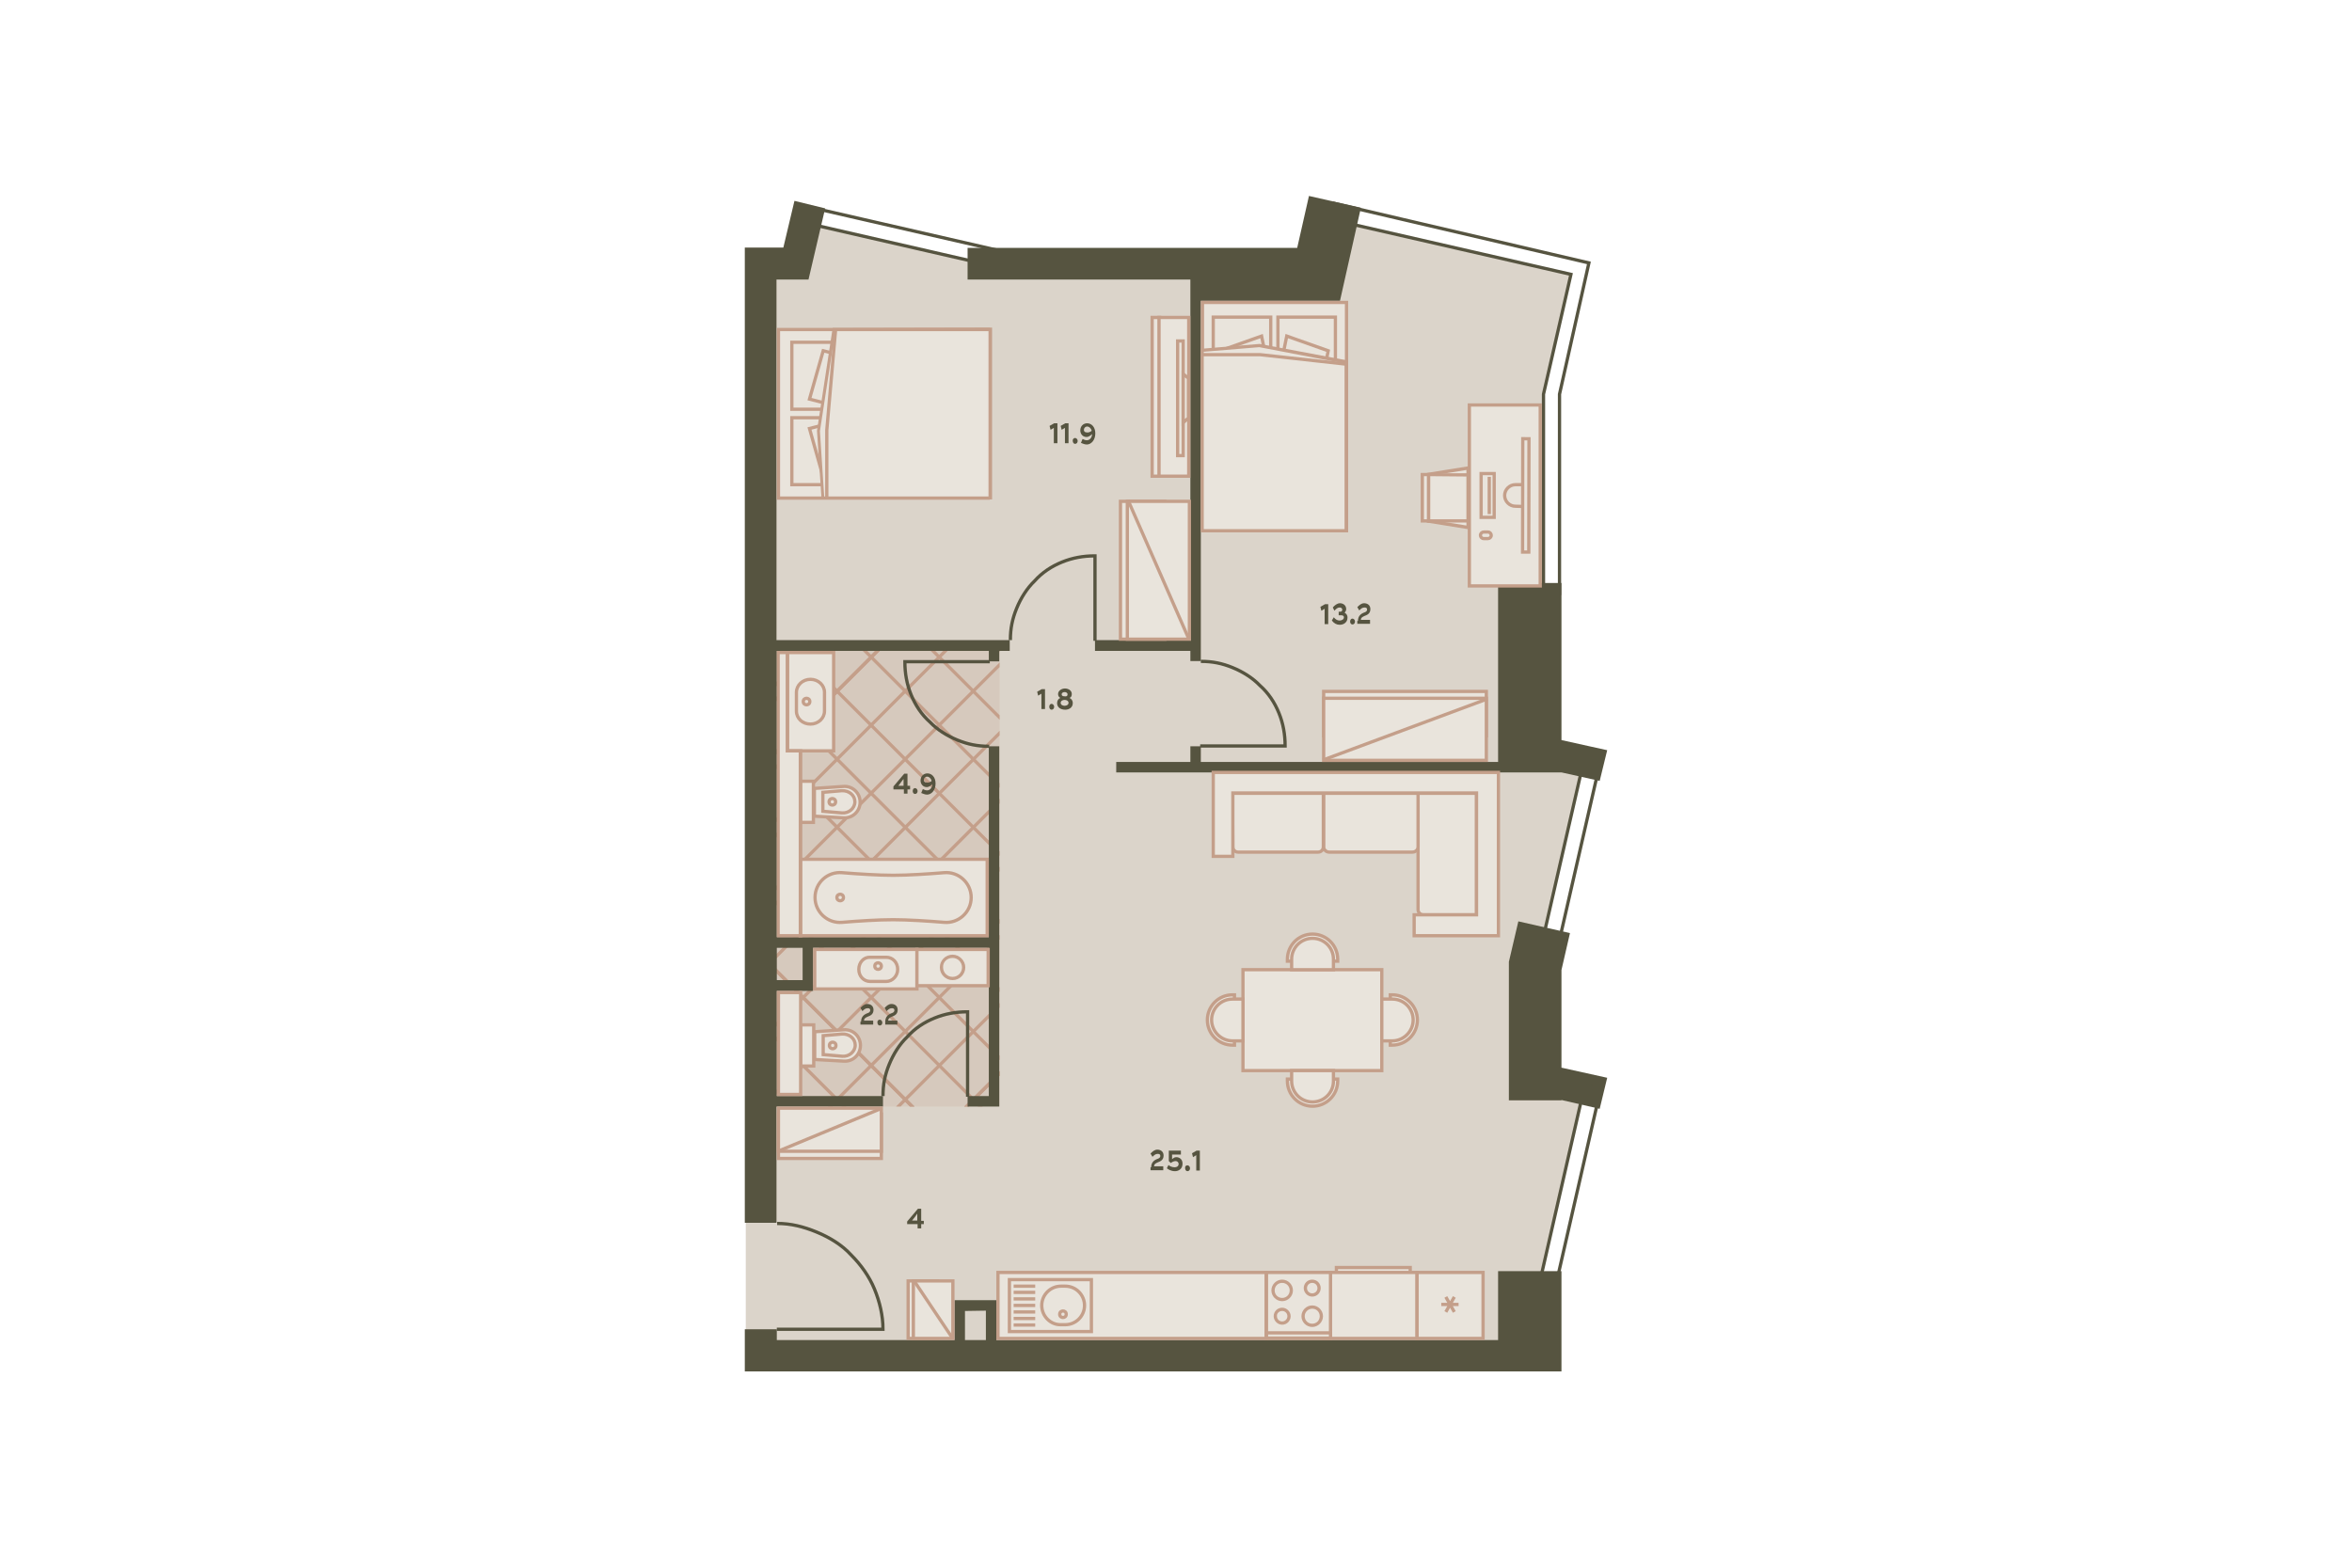 <?xml version="1.0" encoding="utf-8"?>
<!-- Generator: Adobe Illustrator 26.0.3, SVG Export Plug-In . SVG Version: 6.00 Build 0)  -->
<svg version="1.1" xmlns="http://www.w3.org/2000/svg" xmlns:xlink="http://www.w3.org/1999/xlink" x="0px" y="0px"
	 viewBox="0 0 720 480" style="enable-background:new 0 0 720 480;" xml:space="preserve">
<style type="text/css">
	.st0{fill:#DBD4CA;}
	.st1{clip-path:url(#SVGID_00000103950491300255891030000018320218912477300096_);}
	.st2{fill:none;stroke:#C49F8A;stroke-miterlimit:10;}
	.st3{opacity:0.3;clip-path:url(#SVGID_00000000903967176230089600000008773425694729096587_);}
	.st4{opacity:0.7;fill:#C49F8A;enable-background:new    ;}
	.st5{fill:none;stroke:#565440;}
	.st6{fill:#565440;}
	.st7{fill:#E9E4DC;}
	.st8{fill:#C49F8A;}
	.st9{fill:#E9E4DC;stroke:#C49F8A;stroke-linejoin:round;}
	.st10{fill:#E9E4DC;stroke:#C49F8A;}
	.st11{fill:#E9E4DC;stroke:#C49F8A;stroke-miterlimit:4;}
	.st12{fill:none;stroke:#C49F8A;}
	.st13{fill:#E9E4DC;stroke:#C49F8A;stroke-width:1;stroke-miterlimit:4;}
	.st14{fill:none;}
</style>
<g id="_x31__x5F_2">
	<polygon id="Floor_1_" class="st0" points="244.1,80 247.8,68.3 302,80.8 403.2,80.8 407.5,67.3 480.8,84.2 472.5,120.8 
		472.5,230.2 485.1,233.4 470.5,294.6 470.5,331.8 484.5,335.7 471.1,392.7 471.1,415.2 228.3,415.2 228.3,80 	"/>
	<g id="Wet_Floor_1_">
		<g>
			<defs>
				<rect id="SVGID_1_" x="229.1" y="198.5" width="76.9" height="140.3"/>
			</defs>
			<clipPath id="SVGID_00000116939075641145672970000009873204035570491788_">
				<use xlink:href="#SVGID_1_"  style="overflow:visible;"/>
			</clipPath>
			<g style="clip-path:url(#SVGID_00000116939075641145672970000009873204035570491788_);">
				<g>
					<line class="st2" x1="47.8" y1="274.2" x2="381.3" y2="-59.3"/>
					<line class="st2" x1="37.4" y1="263.7" x2="370.9" y2="-69.7"/>
					<line class="st2" x1="58.3" y1="284.6" x2="391.8" y2="-48.9"/>
					<line class="st2" x1="68.7" y1="295" x2="402.2" y2="-38.5"/>
					<line class="st2" x1="79.1" y1="305.4" x2="412.6" y2="-28.1"/>
					<line class="st2" x1="89.5" y1="315.8" x2="423" y2="-17.6"/>
					<line class="st2" x1="100" y1="326.3" x2="433.4" y2="-7.2"/>
					<line class="st2" x1="110.4" y1="336.7" x2="443.9" y2="3.2"/>
					<line class="st2" x1="120.8" y1="347.1" x2="454.3" y2="13.6"/>
					<line class="st2" x1="131.2" y1="357.5" x2="464.7" y2="24"/>
					<line class="st2" x1="120.8" y1="347.1" x2="454.3" y2="13.6"/>
					<line class="st2" x1="141.6" y1="367.9" x2="475.1" y2="34.5"/>
					<line class="st2" x1="152.1" y1="378.4" x2="485.5" y2="44.9"/>
					<line class="st2" x1="162.5" y1="388.8" x2="496" y2="55.3"/>
					<line class="st2" x1="172.9" y1="399.2" x2="506.4" y2="65.7"/>
					<line class="st2" x1="183.3" y1="409.6" x2="516.8" y2="76.2"/>
					<line class="st2" x1="193.7" y1="420.1" x2="527.2" y2="86.6"/>
					<line class="st2" x1="204.2" y1="430.5" x2="537.6" y2="97"/>
					<line class="st2" x1="214.6" y1="440.9" x2="548.1" y2="107.4"/>
					<line class="st2" x1="204.2" y1="430.5" x2="537.6" y2="97"/>
					<line class="st2" x1="225" y1="451.3" x2="558.5" y2="117.8"/>
					<line class="st2" x1="235.4" y1="461.7" x2="568.9" y2="128.3"/>
					<line class="st2" x1="245.9" y1="472.2" x2="579.3" y2="138.7"/>
					<line class="st2" x1="256.3" y1="482.6" x2="589.8" y2="149.1"/>
					<line class="st2" x1="266.7" y1="493" x2="600.2" y2="159.5"/>
					<line class="st2" x1="277.1" y1="503.4" x2="610.6" y2="169.9"/>
					<line class="st2" x1="287.5" y1="513.8" x2="621" y2="180.4"/>
					<line class="st2" x1="298" y1="524.3" x2="631.4" y2="190.8"/>
					<line class="st2" x1="287.5" y1="513.8" x2="621" y2="180.4"/>
					<line class="st2" x1="308.4" y1="534.7" x2="641.9" y2="201.2"/>
					<line class="st2" x1="318.8" y1="545.1" x2="652.3" y2="211.6"/>
					<line class="st2" x1="329.2" y1="555.5" x2="662.7" y2="222.1"/>
					<line class="st2" x1="339.6" y1="566" x2="673.1" y2="232.5"/>
					<line class="st2" x1="350.1" y1="576.4" x2="683.5" y2="242.9"/>
					<line class="st2" x1="360.5" y1="586.8" x2="694" y2="253.3"/>
					<line class="st2" x1="370.9" y1="597.2" x2="704.4" y2="263.7"/>
				</g>
				<g>
					<line class="st2" x1="381.3" y1="586.8" x2="47.8" y2="253.3"/>
					<line class="st2" x1="370.9" y1="597.2" x2="37.4" y2="263.7"/>
					<line class="st2" x1="391.8" y1="576.4" x2="58.3" y2="242.9"/>
					<line class="st2" x1="402.2" y1="566" x2="68.7" y2="232.5"/>
					<line class="st2" x1="412.6" y1="555.5" x2="79.1" y2="222.1"/>
					<line class="st2" x1="423" y1="545.1" x2="89.5" y2="211.6"/>
					<line class="st2" x1="433.4" y1="534.7" x2="100" y2="201.2"/>
					<line class="st2" x1="443.9" y1="524.3" x2="110.4" y2="190.8"/>
					<line class="st2" x1="454.3" y1="513.8" x2="120.8" y2="180.4"/>
					<line class="st2" x1="464.7" y1="503.4" x2="131.2" y2="169.9"/>
					<line class="st2" x1="454.3" y1="513.8" x2="120.8" y2="180.4"/>
					<line class="st2" x1="475.1" y1="493" x2="141.6" y2="159.5"/>
					<line class="st2" x1="485.5" y1="482.6" x2="152.1" y2="149.1"/>
					<line class="st2" x1="496" y1="472.2" x2="162.5" y2="138.7"/>
					<line class="st2" x1="506.4" y1="461.7" x2="172.9" y2="128.3"/>
					<line class="st2" x1="516.8" y1="451.3" x2="183.3" y2="117.8"/>
					<line class="st2" x1="527.2" y1="440.9" x2="193.7" y2="107.4"/>
					<line class="st2" x1="537.6" y1="430.5" x2="204.2" y2="97"/>
					<line class="st2" x1="548.1" y1="420.1" x2="214.6" y2="86.6"/>
					<line class="st2" x1="537.6" y1="430.5" x2="204.2" y2="97"/>
					<line class="st2" x1="558.5" y1="409.6" x2="225" y2="76.2"/>
					<line class="st2" x1="568.9" y1="399.2" x2="235.4" y2="65.7"/>
					<line class="st2" x1="579.3" y1="388.8" x2="245.9" y2="55.3"/>
					<line class="st2" x1="589.8" y1="378.4" x2="256.3" y2="44.9"/>
					<line class="st2" x1="600.2" y1="367.9" x2="266.7" y2="34.5"/>
					<line class="st2" x1="610.6" y1="357.5" x2="277.1" y2="24"/>
					<line class="st2" x1="621" y1="347.1" x2="287.5" y2="13.6"/>
					<line class="st2" x1="631.4" y1="336.7" x2="298" y2="3.2"/>
					<line class="st2" x1="621" y1="347.1" x2="287.5" y2="13.6"/>
					<line class="st2" x1="641.9" y1="326.3" x2="308.4" y2="-7.2"/>
					<line class="st2" x1="652.3" y1="315.8" x2="318.8" y2="-17.6"/>
					<line class="st2" x1="662.7" y1="305.4" x2="329.2" y2="-28.1"/>
					<line class="st2" x1="673.1" y1="295" x2="339.6" y2="-38.5"/>
					<line class="st2" x1="683.5" y1="284.6" x2="350.1" y2="-48.9"/>
					<line class="st2" x1="694" y1="274.2" x2="360.5" y2="-59.3"/>
					<line class="st2" x1="704.4" y1="263.7" x2="370.9" y2="-69.7"/>
				</g>
			</g>
		</g>
		<g>
			<defs>
				<rect id="SVGID_00000043415380949017336640000010112253788273758130_" x="229.1" y="198.5" width="76.9" height="140.3"/>
			</defs>
			<clipPath id="SVGID_00000008870557806518746480000014219673732586341289_">
				<use xlink:href="#SVGID_00000043415380949017336640000010112253788273758130_"  style="overflow:visible;"/>
			</clipPath>
			<g style="opacity:0.3;clip-path:url(#SVGID_00000008870557806518746480000014219673732586341289_);">
				<rect x="209.8" y="92.2" class="st4" width="322.2" height="322.2"/>
			</g>
		</g>
	</g>
	<path id="Doors_1_" class="st5" d="M270.3,335.6c0-3.6,0.6-6.5,1.9-9.7c1.3-3.2,3.2-6.2,5.5-8.4c2.3-2.6,5.2-4.5,8.4-5.8
		c3.2-1.3,6.5-1.9,10.1-1.9v26 M302.8,228.5c-3.6,0-6.5-0.6-9.7-1.9c-3.2-1.3-6.2-3.2-8.4-5.5c-2.6-2.3-4.5-5.2-5.8-8.4
		s-1.9-6.5-1.9-10.1h26 M309.3,196c0-3.6,0.6-6.5,1.9-9.7c1.3-3.2,3.2-6.2,5.5-8.4c2.3-2.6,5.2-4.5,8.4-5.8
		c3.2-1.3,6.5-1.9,10.1-1.9v26 M367.6,202.5c3.6,0,6.5,0.6,9.7,1.9c3.2,1.3,6.2,3.2,8.4,5.5c2.6,2.3,4.5,5.2,5.8,8.4
		c1.3,3.2,1.9,6.5,1.9,10.1h-26 M237.9,374.6c4.2,0,8.1,1,12,2.6c3.9,1.6,7.8,3.9,10.7,7.1c2.9,2.9,5.5,6.5,7.1,10.4
		c1.6,3.9,2.6,8.1,2.6,12.3h-32.5"/>
	<g id="Walls">
		<path class="st6" d="M237.8,338.8h32.5v-3.2h-32.5v-32.2h11.1v-13.2H281v0h21.7v45.4h-6.5v3.2h9.7v-3.2V228.5h-3.2v58.4h-64.9
			v-87.6h64.9v3.2h3.2v-3.2h3.2V196h-71.4V85.6l9.8,0l5.1-21.8l-9.4-2.3l-3.4,14.3h-2.2H228v298.6h9.7V338.8z M245.7,300.1h-7.9
			v-9.9h7.9V300.1z"/>
		<polygon class="st6" points="478,297 480.6,285.7 464.8,282.1 461.9,294.5 461.9,336.9 478,336.9 478,336.8 489.7,339.5 492,330 
			478,326.9 		"/>
		<path class="st6" d="M458.6,410.3H305v-12.2h-12.8v12.2h-54.4V407H228v3.2v9.7h250v-9.7v-21h-19.4V410.3z M295.4,401.4l6.4-0.1v9
			h-6.4V401.4z"/>
		<polygon class="st6" points="367.6,228.5 364.4,228.5 364.4,233.3 341.7,233.3 341.7,236.5 478,236.5 489.7,239.1 492,229.7 
			478,226.6 478,178.5 458.6,178.5 458.6,233.3 367.6,233.3 		"/>
		<polygon class="st6" points="364.4,196 335.2,196 335.2,199.3 364.4,199.3 364.4,202.4 367.6,202.4 367.6,92.1 409.8,92.1 
			409.8,92.1 410.2,92.1 416.6,63.6 400.7,60 397.1,75.9 367.6,75.9 296.2,75.9 296.2,85.6 364.4,85.6 		"/>
	</g>
	<path id="Windows_1_" class="st5" d="M486.4,80.5l-77.9-18.2l-1,4.9L480.9,84l-8.4,36.7v61h4.9v-61L486.4,80.5z M485.1,332.4l4.9,1
		l-13.8,60.4l-4.9-1L485.1,332.4z M485.1,231.7l4.9,1l-13,56.8l-4.9-1L485.1,231.7z M245.6,62.9l61,14l-1,4.9l-61-14L245.6,62.9z"/>
	<g id="Furniture_2_">
		<g>
			<g>
				<rect x="245" y="263.1" class="st7" width="57.2" height="23.4"/>
				<path class="st8" d="M301.7,263.6V286h-56.2v-22.4H301.7 M302.7,262.6h-58.2V287h58.2V262.6L302.7,262.6z"/>
			</g>
			<g>
				<g>
					<path class="st9" d="M249.5,274.8c0,4.5,3.9,8,8.3,7.6c4.9-0.4,11-0.8,15.6-0.8c4.5,0,10.7,0.4,15.6,0.8
						c4.4,0.4,8.3-3.1,8.3-7.6s-3.9-8-8.3-7.6c-4.9,0.4-11,0.8-15.6,0.8c-4.5,0-10.7-0.4-15.6-0.8
						C253.3,266.8,249.5,270.3,249.5,274.8z"/>
					<ellipse class="st9" cx="257.2" cy="274.8" rx="1" ry="1"/>
				</g>
			</g>
		</g>
		<g id="Sink_2">
			<g>
				<rect x="249.4" y="290.7" class="st7" width="31.3" height="12.1"/>
				<path class="st8" d="M280.2,291.2v11.1h-30.3v-11.1H280.2 M281.2,290.2h-32.3v13.1h32.3V290.2L281.2,290.2z"/>
			</g>
			<path id="Rectangle_19_x5F_5" class="st10" d="M262.9,296.8L262.9,296.8c0,2.1,1.5,3.7,3.5,3.7h4.9c1.9,0,3.5-1.7,3.5-3.7l0,0
				c0-2.1-1.5-3.7-3.5-3.7h-4.9C264.4,293,262.9,294.7,262.9,296.8z"/>
			<ellipse class="st10" cx="268.8" cy="295.8" rx="1" ry="1"/>
		</g>
		<g id="Sink_2_1_">
			<g id="Rectangle_16_x5F_11_1_">
				<rect x="241" y="199.8" class="st7" width="14.2" height="30.1"/>
				<path class="st8" d="M254.7,200.3v29.1h-13.2v-29.1H254.7 M255.7,199.3h-15.2v31.1h15.2V199.3L255.7,199.3z"/>
			</g>
			<path id="Rectangle_19_x5F_5_1_" class="st10" d="M248.1,221.7L248.1,221.7c2.4,0,4.3-1.8,4.3-4V212c0-2.2-1.9-4-4.3-4l0,0
				c-2.4,0-4.3,1.8-4.3,4v5.7C243.8,220,245.7,221.7,248.1,221.7z"/>
			<ellipse class="st10" cx="246.9" cy="214.8" rx="1" ry="1"/>
		</g>
		<g>
			<g>
				<rect x="368.1" y="92.6" class="st7" width="44.1" height="69.3"/>
				<path class="st8" d="M368.6,93.1h43.1v68.3h-43.1V93.1 M367.6,92.1v70.3h45.1V92.1H367.6L367.6,92.1z"/>
			</g>
			<rect x="391.2" y="97.1" class="st10" width="17.6" height="17.4"/>
			<rect x="371.4" y="97.1" class="st10" width="17.6" height="17.4"/>
			<polygon class="st11" points="406.6,107.4 393.9,102.9 390.5,119.7 403.2,124.2 			"/>
			<polygon class="st11" points="389.6,119.7 386.2,102.9 373.5,107.4 376.9,124.2 			"/>
			<g>
				<polygon class="st7" points="368.1,162.5 368.1,107.3 385.6,105.8 412.1,110.9 412.1,162.5 				"/>
				<path class="st8" d="M385.5,106.3l26.1,5V162h-43.1v-54.1v-0.2L385.5,106.3 M385.6,105.3l-18,1.5v1.1V163h45.1v-52.2v-0.4
					L385.6,105.3L385.6,105.3z"/>
			</g>
			<polyline class="st12" points="368.2,108.6 385.8,108.6 412.1,111.5 			"/>
		</g>
		<g>
			<g>
				<rect x="238.3" y="100.9" class="st7" width="64.2" height="51.6"/>
				<path class="st8" d="M238.8,101.4H302V152h-63.2L238.8,101.4 M237.8,100.4V153H303v-52.6H237.8L237.8,100.4z"/>
			</g>
			<rect x="242.4" y="104.8" class="st10" width="16.1" height="20.5"/>
			<rect x="242.4" y="127.9" class="st10" width="16.1" height="20.5"/>
			<polygon class="st11" points="252,107.4 247.8,122.2 263.4,126.2 267.5,111.3 			"/>
			<polygon class="st11" points="263.4,127.2 247.8,131.2 252,146.1 267.6,142.1 			"/>
			<g>
				<polygon class="st7" points="251.9,152.5 250.5,131.9 255.3,100.9 303.1,100.9 303.1,152.5 				"/>
				<path class="st8" d="M255.7,101.4h46.9V152h-50.2h-0.1l-1.3-20L255.7,101.4 M255.2,100.4h-0.3l-4.8,31.5l1.4,21h1h51.2v-52.6
					L255.2,100.4L255.2,100.4z"/>
			</g>
			<polyline class="st12" points="253.1,152.3 253.1,131.7 255.8,100.9 			"/>
		</g>
		<g>
			<g>
				<rect x="278" y="392.2" class="st7" width="9" height="17.6"/>
				<path class="st8" d="M286.5,392.7v16.6h-8v-16.6H286.5 M287.5,391.7h-10v18.6h10V391.7L287.5,391.7z"/>
			</g>
			<g>
				<rect x="279.6" y="392.2" class="st7" width="12.1" height="17.6"/>
				<path class="st8" d="M291.2,392.7v16.6h-11.1v-16.6H291.2 M292.2,391.7h-13.1v18.6h13.1V391.7L292.2,391.7z"/>
			</g>
			<path class="st10" d="M291.7,409.9l-12-17.9"/>
		</g>
		<g id="Toilet_1_">
			<g id="Rectangle_21_1_">
				<rect x="245" y="239.2" class="st7" width="4" height="12.6"/>
				<path class="st8" d="M248.5,239.7v11.6h-3v-11.6H248.5 M249.5,238.7h-5v13.6h5V238.7L249.5,238.7z"/>
			</g>
			<path id="Rectangle_19_x5F_2_1_" class="st10" d="M258.2,250.4c2.8,0.2,5.1-2,5.1-4.8l0,0c0-2.8-2.3-5-5.1-4.8l-8.9,0.6v8.5
				L258.2,250.4z"/>
			<path id="Rectangle_18_x5F_13_1_" class="st10" d="M257.7,248.9c2.1,0.2,4-1.4,4-3.4l0,0c0-2-1.8-3.5-4-3.4l-5.8,0.5v5.8
				L257.7,248.9z"/>
			<ellipse id="Ellipse_6_x5F_2_1_" class="st10" cx="254.8" cy="245.5" rx="1" ry="1"/>
		</g>
		<g id="Toilet_2_">
			<g id="Rectangle_21_2_">
				<rect x="245.1" y="313.8" class="st7" width="4" height="12.6"/>
				<path class="st8" d="M248.6,314.3v11.6h-3v-11.6H248.6 M249.6,313.3h-5v13.6h5V313.3L249.6,313.3z"/>
			</g>
			<path id="Rectangle_19_x5F_2_2_" class="st10" d="M258.3,324.9c2.8,0.2,5.1-2,5.1-4.8l0,0c0-2.8-2.3-5-5.1-4.8l-8.9,0.6v8.5
				L258.3,324.9z"/>
			<path id="Rectangle_18_x5F_13_2_" class="st10" d="M257.8,323.4c2.1,0.2,4-1.4,4-3.4l0,0c0-2-1.8-3.5-4-3.4l-5.8,0.5v5.8
				L257.8,323.4z"/>
			<ellipse id="Ellipse_6_x5F_2_2_" class="st10" cx="254.9" cy="320.1" rx="1" ry="1"/>
		</g>
		<g>
			<g>
				<rect x="280.7" y="290.7" class="st7" width="21.8" height="11.1"/>
				<path class="st8" d="M302,291.2v10.1h-20.8v-10.1H302 M303,290.2h-22.8v12.1H303V290.2L303,290.2z"/>
			</g>
			<g>
				<circle class="st7" cx="291.6" cy="296.3" r="3.4"/>
				<path class="st8" d="M291.6,293.3c1.6,0,2.9,1.3,2.9,2.9s-1.3,2.9-2.9,2.9s-2.9-1.3-2.9-2.9
					C288.6,294.6,289.9,293.3,291.6,293.3 M291.6,292.3c-2.2,0-3.9,1.8-3.9,3.9c0,2.2,1.8,3.9,3.9,3.9c2.2,0,3.9-1.8,3.9-3.9
					C295.5,294.1,293.7,292.3,291.6,292.3L291.6,292.3z"/>
			</g>
		</g>
		<g>
			<path class="st10" d="M380.5,296.9H423v30.9h-42.5V296.9z"/>
			<path class="st10" d="M425.6,304.6h0.6c4.3,0,7.7,3.5,7.7,7.7c0,4.3-3.5,7.7-7.7,7.7h-0.6V304.6z"/>
			<path class="st10" d="M423,305.9h3.2c3.6,0,6.4,2.9,6.4,6.4s-2.9,6.4-6.4,6.4H423V305.9z"/>
			<path class="st10" d="M377.9,304.6h-0.6c-4.3,0-7.7,3.5-7.7,7.7c0,4.3,3.5,7.7,7.7,7.7h0.6V304.6z"/>
			<path class="st10" d="M380.5,305.9h-3.2c-3.6,0-6.4,2.9-6.4,6.4s2.9,6.4,6.4,6.4h3.2V305.9z"/>
			<path class="st10" d="M409.5,294.3v-0.6c0-4.3-3.5-7.7-7.7-7.7c-4.3,0-7.7,3.5-7.7,7.7v0.6H409.5z"/>
			<path class="st10" d="M408.2,296.9v-3.2c0-3.6-2.9-6.4-6.4-6.4c-3.6,0-6.4,2.9-6.4,6.4v3.2H408.2z"/>
			<path class="st10" d="M409.5,330.4v0.6c0,4.3-3.5,7.7-7.7,7.7c-4.3,0-7.7-3.5-7.7-7.7v-0.6H409.5z"/>
			<path class="st10" d="M408.2,327.8v3.2c0,3.6-2.9,6.4-6.4,6.4c-3.6,0-6.4-2.9-6.4-6.4v-3.2H408.2z"/>
		</g>
		<g>
			<path class="st10" d="M434.1,278.5c0,0.9,0.7,1.6,1.6,1.6H452v-37.2h-17.9V278.5z"/>
			<path class="st10" d="M405.2,259.3c0,0.9,0.8,1.6,1.7,1.6h25.5c0.9,0,1.7-0.7,1.7-1.6v-16.4h-28.9L405.2,259.3L405.2,259.3z"/>
			<path class="st10" d="M377.4,259.3c0,0.9,0.7,1.6,1.6,1.6h24.5c0.9,0,1.6-0.7,1.6-1.6v-16.4h-27.8L377.4,259.3z"/>
			<path class="st10" d="M377.4,262.2h-6v-25.7h87.3v50h-25.8v-6.4H452v-37.3h-74.6V262.2z"/>
		</g>
		<g>
			<g>
				<rect x="343" y="153.5" class="st7" width="13.6" height="42.2"/>
				<path class="st8" d="M356.1,154v41.2h-12.6V154H356.1 M357.1,153h-14.6v43.2h14.6V153L357.1,153z"/>
			</g>
			<g>
				<rect x="345.1" y="153.5" class="st7" width="19" height="42.2"/>
				<path class="st8" d="M363.6,154v41.2h-18V154H363.6 M364.6,153h-20v43.2h20V153L364.6,153z"/>
			</g>
			<path class="st10" d="M364,195.8l-18.7-42.7"/>
		</g>
		<g>
			<g>
				<rect x="405.1" y="211.7" class="st7" width="49.8" height="13.6"/>
				<path class="st8" d="M454.5,212.2v12.6h-48.8v-12.6H454.5 M455.5,211.2h-50.8v14.6h50.8V211.2L455.5,211.2z"/>
			</g>
			<g>
				<rect x="405.1" y="213.8" class="st7" width="49.8" height="19"/>
				<path class="st8" d="M454.5,214.3v18h-48.8v-18H454.5 M455.5,213.3h-50.8v20h50.8V213.3L455.5,213.3z"/>
			</g>
			<path class="st10" d="M405,232.7l50.3-18.7"/>
		</g>
		<g>
			<g>
				<rect x="238.3" y="341.1" class="st7" width="31.5" height="13.6"/>
				<path class="st8" d="M238.8,341.6h30.5v12.6h-30.5V341.6 M237.8,340.6v14.6h32.5v-14.6H237.8L237.8,340.6z"/>
			</g>
			<g>
				<rect x="238.3" y="339.3" class="st7" width="31.5" height="13.2"/>
				<path class="st8" d="M238.8,339.8h30.5V352h-30.5V339.8 M237.8,338.8V353h32.5v-14.2H237.8L237.8,338.8z"/>
			</g>
			<path class="st10" d="M270,339.3l-32.1,13.3"/>
		</g>
		<g>
			<g>
				<rect x="352.7" y="97.2" class="st7" width="2.3" height="48.6"/>
				<path class="st8" d="M354.5,97.7v47.6h-1.3V97.7H354.5 M355.5,96.7h-3.3v49.6h3.3V96.7L355.5,96.7z"/>
			</g>
			<g>
				<rect x="354.8" y="97.2" class="st7" width="9.1" height="48.6"/>
				<path class="st8" d="M363.4,97.7v47.6h-8.1V97.7H363.4 M364.4,96.7h-10.1v49.6h10.1V96.7L364.4,96.7z"/>
			</g>
			<rect x="360.5" y="104.4" class="st10" width="1.7" height="35.1"/>
			<path class="st10" d="M362.2,114.5v14.9l1.6-1.4v-12.2L362.2,114.5z"/>
		</g>
		<g>
			<rect x="238.4" y="303.9" class="st7" width="6.8" height="31.2"/>
			<path class="st8" d="M244.6,304.4v30.2h-5.8v-30.2H244.6 M245.6,303.4h-7.8v32.2h7.8V303.4L245.6,303.4z"/>
		</g>
		<g>
			<polygon class="st7" points="238.3,286.5 238.3,199.8 241,199.8 241,229.9 245,229.9 245,286.5 			"/>
			<path class="st8" d="M240.5,200.3v29.1v1h1h3V286h-5.8v-47.3v-9.3v-29.1H240.5 M241.5,199.3h-3.7v30.1v9.3V287h7.8v-57.6h-4
				v-30.1H241.5z"/>
		</g>
		<g>
			<g>
				<polygon class="st7" points="437.3,159.6 437.3,145.3 449.4,143.3 449.4,161.5 				"/>
				<path class="st8" d="M448.9,143.9v17l-11.1-1.8v-13.4L448.9,143.9 M449.9,142.7l-13.1,2.1V160l13.1,2.1V142.7L449.9,142.7z"/>
			</g>
			<g>
				<rect x="449.8" y="124" class="st7" width="21.7" height="55.4"/>
				<path class="st8" d="M471,124.5v54.4h-20.7v-54.4L471,124.5 M472,123.5h-22.7v56.4H472V123.5L472,123.5z"/>
			</g>
			<path class="st12" d="M455.9,157.4V146 M453.4,158.4V145h4v13.4H453.4z"/>
			<path class="st10" d="M453.2,163.9L453.2,163.9c0-0.6,0.5-1,1-1h1.3c0.6,0,1,0.5,1,1l0,0c0,0.6-0.5,1-1,1h-1.3
				C453.6,164.9,453.2,164.4,453.2,163.9z"/>
			<path class="st10" d="M463.9,155c-1.8,0-3.3-1.5-3.3-3.3s1.5-3.3,3.3-3.3h3.3v6.7L463.9,155z"/>
			
				<rect x="449.7" y="150.8" transform="matrix(1.695900e-03 -1 1 1.695900e-03 314.533 618.476)" class="st13" width="34.7" height="1.9"/>
			<g>
				<rect x="437.3" y="145.4" class="st7" width="12.1" height="14.2"/>
				<path class="st8" d="M448.9,145.9V159h-11.1v-13.2L448.9,145.9 M449.9,144.9h-13.1V160h13.1V144.9L449.9,144.9z"/>
			</g>
			<g>
				<rect x="435.4" y="145.3" class="st7" width="1.9" height="14.2"/>
				<path class="st8" d="M436.8,145.8V159h-0.9v-13.2H436.8 M437.8,144.8h-2.9V160h2.9V144.8L437.8,144.8z"/>
			</g>
		</g>
		<g id="Kitchen">
			<g id="Rectangle_24">
				<rect x="305.6" y="389.6" class="st7" width="82.1" height="20.2"/>
				<path class="st8" d="M387.1,390.1v19.2H306v-19.2H387.1 M388.1,389.1H305v21.2h83.1V389.1L388.1,389.1z"/>
			</g>
			<g id="Oven">
				<g id="Rectangle_28">
					<rect x="409.1" y="388.1" class="st7" width="22.6" height="20.4"/>
					<path class="st8" d="M431.2,388.6V408h-21.6v-19.4H431.2 M432.2,387.6h-23.6V409h23.6V387.6L432.2,387.6z"/>
				</g>
			</g>
			<g id="Rectangle_26_1_">
				<rect x="405.1" y="389.6" class="st7" width="28.7" height="20.2"/>
				<path class="st8" d="M433.3,390.1v19.2h-27.7v-19.2H433.3 M434.3,389.1h-29.7v21.2h29.7V389.1L434.3,389.1z"/>
			</g>
			<g id="Rectangle_27_1_">
				<rect x="433.8" y="389.6" class="st7" width="20.2" height="20.2"/>
				<path class="st8" d="M453.5,390.1v19.2h-19.2v-19.2H453.5 M454.5,389.1h-21.2v21.2h21.2V389.1L454.5,389.1z"/>
			</g>
			<g id="Sink_3">
				<rect id="Rectangle_28_x5F_2" x="309" y="391.8" class="st10" width="25.1" height="15.9"/>
				<path id="Rectangle_29_x5F_2" class="st10" d="M318.9,399.7L318.9,399.7c0-3.3,2.7-5.9,5.9-5.9h1.3c3.3,0,5.9,2.7,5.9,5.9l0,0
					c0,3.3-2.7,5.9-5.9,5.9h-1.3C321.6,405.7,318.9,403,318.9,399.7z"/>
				<ellipse id="Ellipse_7_x5F_3" class="st10" cx="325.4" cy="402.4" rx="1" ry="1"/>
				<path id="Vector_2" class="st12" d="M310.3,405.7h6.6 M310.3,403.7h6.6 M310.3,401.7h6.6 M310.3,399.7h6.6 M310.3,397.7h6.6
					 M310.3,395.7h6.6 M310.3,393.8h6.6"/>
			</g>
			<g id="Stove">
				<g id="Rectangle_25">
					<rect x="387.7" y="389.6" class="st7" width="19.6" height="20.2"/>
					<path class="st8" d="M406.8,390.1v19.2h-18.6v-19.2H406.8 M407.8,389.1h-20.6v21.2h20.6V389.1L407.8,389.1z"/>
				</g>
				<g id="Rectangle_28_x5F_3">
					<rect x="387.7" y="408.1" class="st7" width="19.6" height="1.6"/>
					<path class="st8" d="M406.8,408.6v0.6h-18.6v-0.6H406.8 M407.8,407.6h-20.6v2.6h20.6V407.6L407.8,407.6z"/>
				</g>
				<g id="Ellipse_7_x5F_4">
					<path class="st7" d="M392.5,405.2c-1.2,0-2.1-1-2.1-2.1c0-1.2,1-2.1,2.1-2.1c1.2,0,2.1,1,2.1,2.1S393.6,405.2,392.5,405.2z"/>
					<path class="st8" d="M392.5,401.4c0.9,0,1.6,0.7,1.6,1.6s-0.7,1.6-1.6,1.6s-1.6-0.7-1.6-1.6
						C390.8,402.1,391.6,401.4,392.5,401.4 M392.5,400.4c-1.5,0-2.6,1.2-2.6,2.6s1.2,2.6,2.6,2.6c1.5,0,2.6-1.2,2.6-2.6
						S393.9,400.4,392.5,400.4L392.5,400.4z"/>
				</g>
				<g id="Ellipse_9">
					<path class="st7" d="M392.5,397.9c-1.5,0-2.8-1.3-2.8-2.8s1.3-2.8,2.8-2.8s2.8,1.3,2.8,2.8S394,397.9,392.5,397.9z"/>
					<path class="st8" d="M392.5,392.8c1.3,0,2.3,1,2.3,2.3s-1,2.3-2.3,2.3s-2.3-1-2.3-2.3S391.2,392.8,392.5,392.8 M392.5,391.8
						c-1.8,0-3.3,1.5-3.3,3.3s1.5,3.3,3.3,3.3s3.3-1.5,3.3-3.3S394.3,391.8,392.5,391.8L392.5,391.8z"/>
				</g>
				<g id="Ellipse_10">
					<path class="st7" d="M401.7,405.8c-1.5,0-2.8-1.3-2.8-2.8s1.3-2.8,2.8-2.8s2.8,1.3,2.8,2.8S403.3,405.8,401.7,405.8z"/>
					<path class="st8" d="M401.7,400.7c1.3,0,2.3,1,2.3,2.3s-1,2.3-2.3,2.3s-2.3-1-2.3-2.3S400.5,400.7,401.7,400.7 M401.7,399.7
						c-1.8,0-3.3,1.5-3.3,3.3s1.5,3.3,3.3,3.3s3.3-1.5,3.3-3.3S403.5,399.7,401.7,399.7L401.7,399.7z"/>
				</g>
				<g id="Ellipse_8">
					<path class="st7" d="M401.7,396.6c-1.2,0-2.1-1-2.1-2.1c0-1.2,1-2.1,2.1-2.1c1.2,0,2.1,1,2.1,2.1
						C403.9,395.6,402.9,396.6,401.7,396.6z"/>
					<path class="st8" d="M401.7,392.8c0.9,0,1.6,0.7,1.6,1.6s-0.7,1.6-1.6,1.6s-1.6-0.7-1.6-1.6S400.8,392.8,401.7,392.8
						 M401.7,391.8c-1.5,0-2.6,1.2-2.6,2.6s1.2,2.6,2.6,2.6c1.5,0,2.6-1.2,2.6-2.6S403.2,391.8,401.7,391.8L401.7,391.8z"/>
				</g>
			</g>
			<path id="Vector_3" class="st12" d="M441.2,399.4h5.3 M442.6,397.1l2.6,4.6 M442.6,401.7l2.6-4.6"/>
		</g>
	</g>
	<g id="street_anchors">
		<rect id="street_anchor_01" x="355" y="20" class="st14" width="10" height="10"/>
		<rect id="street_anchor_02" x="521.7" y="235" class="st14" width="10" height="10"/>
	</g>
</g>
<g id="комнаты">
	<g>
		<g>
			<path class="st6" d="M321.3,130.4l1.4-0.8h1v6.1h-1.1V131l-1,0.6L321.3,130.4z"/>
			<path class="st6" d="M324.7,130.4l1.4-0.8h1v6.1H326V131l-1,0.6L324.7,130.4z"/>
			<path class="st6" d="M329.1,134.1c0.4,0,0.8,0.4,0.8,0.9c0,0.5-0.3,0.9-0.8,0.9c-0.4,0-0.7-0.4-0.7-0.9
				C328.3,134.5,328.7,134.1,329.1,134.1z"/>
			<path class="st6" d="M331.4,134.4c0.4,0.2,0.8,0.4,1.3,0.4c0.8,0,1.6-0.7,1.6-1.9c-0.4,0.4-1,0.9-1.7,0.9c-1.2,0-1.9-1-1.9-2
				c0-1.3,0.9-2.2,2.1-2.2c1.3,0,2.5,1.1,2.5,3.1c0,2.1-1.3,3.4-2.6,3.4c-0.8,0-1.4-0.4-1.8-0.5L331.4,134.4z M334.2,131.9
				c-0.2-0.8-0.8-1.3-1.4-1.3c-0.6,0-1,0.5-1,1c0,0.4,0.2,0.8,0.9,0.8C333.3,132.5,333.8,132.2,334.2,131.9z"/>
		</g>
	</g>
	<g>
		<g>
			<path class="st6" d="M404.2,185.8l1.4-0.8h1v6.1h-1.1v-4.7l-1,0.6L404.2,185.8z"/>
			<path class="st6" d="M409.6,187.3h0.7c0.3,0,0.6-0.2,0.6-0.6c0-0.5-0.4-0.7-0.8-0.7c-0.6,0-1.1,0.4-1.6,1L408,186
				c0.5-0.6,1.3-1.3,2.2-1.3c0.8,0,1.9,0.5,1.9,1.8c0,0.5-0.3,0.9-0.5,1.1c0.4,0.2,0.9,0.6,0.9,1.5c0,1.4-1.1,2.2-2.4,2.2
				c-0.9,0-1.7-0.4-2.4-1.3l0.6-1c0.5,0.6,1,1,1.8,1c0.7,0,1.3-0.4,1.3-1c0-0.5-0.5-0.6-0.7-0.6h-0.9V187.3z"/>
			<path class="st6" d="M414,189.4c0.4,0,0.8,0.4,0.8,0.9c0,0.5-0.3,0.9-0.8,0.9c-0.4,0-0.7-0.4-0.7-0.9
				C413.3,189.8,413.6,189.4,414,189.4z"/>
			<path class="st6" d="M415.7,190.1c0-1.5,0.9-2.2,2-2.6c0.3-0.1,0.8-0.3,0.8-0.9c0-0.5-0.4-0.6-0.8-0.6c-0.7,0-1.1,0.4-1.6,0.9
				l-0.6-1c0.6-0.6,1.2-1.2,2.1-1.2c0.9,0,1.9,0.5,1.9,1.8c0,1.4-1,1.8-1.8,2.1c-0.7,0.3-1.1,0.6-1.1,1.1v0.1h2.8v1.2h-3.9V190.1z"
				/>
		</g>
	</g>
	<g>
		<g>
			<path class="st6" d="M317.5,211.8l1.4-0.8h1v6.1h-1.1v-4.7l-1,0.6L317.5,211.8z"/>
			<path class="st6" d="M321.9,215.5c0.4,0,0.8,0.4,0.8,0.9c0,0.5-0.3,0.9-0.8,0.9c-0.4,0-0.7-0.4-0.7-0.9
				C321.2,215.9,321.5,215.5,321.9,215.5z"/>
			<path class="st6" d="M323.6,215.3c0-0.8,0.4-1.4,1-1.6c-0.4-0.2-0.7-0.6-0.7-1.2c0-1.1,1.2-1.7,2.1-1.7c0.9,0,2.1,0.5,2.1,1.7
				c0,0.6-0.2,1-0.7,1.2c0.5,0.2,1,0.7,1,1.6c0,1.3-1.1,2-2.3,2C324.7,217.3,323.6,216.6,323.6,215.3z M327.1,215.2
				c0-0.6-0.6-0.9-1.2-0.9s-1.2,0.3-1.2,0.9c0,0.6,0.6,0.9,1.2,0.9C326.5,216.1,327.1,215.8,327.1,215.2z M326.8,212.6
				c0-0.5-0.5-0.7-0.9-0.7c-0.4,0-0.9,0.2-0.9,0.7c0,0.4,0.3,0.6,0.9,0.6C326.5,213.3,326.8,213.1,326.8,212.6z"/>
		</g>
	</g>
	<g>
		<g>
			<path class="st6" d="M282.8,374.8H282v1.3h-1.1v-1.3h-3.2V374l3.3-3.9h1v3.7h0.8V374.8z M279.2,373.7h1.6v-2h-0.1
				C280.3,372.4,279.7,373.1,279.2,373.7L279.2,373.7z"/>
		</g>
	</g>
	<g>
		<g>
			<path class="st6" d="M352.4,357.4c0-1.5,0.9-2.2,2-2.6c0.3-0.1,0.8-0.3,0.8-0.9c0-0.5-0.4-0.6-0.8-0.6c-0.7,0-1.1,0.4-1.6,0.9
				l-0.6-1c0.6-0.6,1.2-1.2,2.1-1.2c0.9,0,1.9,0.5,1.9,1.8c0,1.4-1,1.8-1.8,2.1c-0.7,0.3-1.1,0.6-1.1,1.1v0.1h2.8v1.2h-3.9V357.4z"
				/>
			<path class="st6" d="M357.2,357.7l0.5-1c0.3,0.3,1,0.7,1.9,0.7c0.6,0,1.2-0.3,1.2-1c0-0.6-0.5-0.9-0.9-0.9
				c-0.6,0-1.1,0.3-1.5,0.6l-0.6-0.6v-3.2h3.7v1.2h-2.7v1.4c0.4-0.3,0.7-0.6,1.3-0.6c0.9,0,1.9,0.6,1.9,2c0,1.6-1.2,2.3-2.3,2.3
				C358.4,358.6,357.6,358,357.2,357.7z"/>
			<path class="st6" d="M363.5,356.8c0.4,0,0.8,0.4,0.8,0.9c0,0.5-0.3,0.9-0.8,0.9c-0.4,0-0.7-0.4-0.7-0.9
				C362.7,357.2,363,356.8,363.5,356.8z"/>
			<path class="st6" d="M364.9,353.1l1.4-0.8h1v6.1h-1.1v-4.7l-1,0.6L364.9,353.1z"/>
		</g>
	</g>
	<g>
		<g>
			<path class="st6" d="M278.6,241.7h-0.8v1.3h-1.1v-1.3h-3.2v-0.9l3.3-3.9h1v3.7h0.8V241.7z M275,240.6h1.6v-2h-0.1
				C276.1,239.2,275.5,239.9,275,240.6L275,240.6z"/>
			<path class="st6" d="M280.1,241.3c0.4,0,0.8,0.4,0.8,0.9c0,0.5-0.3,0.9-0.8,0.9c-0.4,0-0.7-0.4-0.7-0.9
				C279.4,241.7,279.7,241.3,280.1,241.3z"/>
			<path class="st6" d="M282.5,241.6c0.4,0.2,0.8,0.4,1.3,0.4c0.8,0,1.6-0.7,1.6-1.9c-0.4,0.4-1,0.9-1.7,0.9c-1.2,0-1.9-1-1.9-2
				c0-1.3,0.9-2.2,2.1-2.2c1.3,0,2.5,1.1,2.5,3.1c0,2.1-1.3,3.4-2.6,3.4c-0.8,0-1.4-0.4-1.8-0.5L282.5,241.6z M285.2,239.1
				c-0.2-0.8-0.8-1.3-1.4-1.3c-0.6,0-1,0.5-1,1c0,0.4,0.2,0.8,0.9,0.8C284.3,239.7,284.9,239.4,285.2,239.1z"/>
		</g>
	</g>
	<g>
		<g>
			<path class="st6" d="M263.6,312.8c0-1.5,0.9-2.2,2-2.6c0.3-0.1,0.8-0.3,0.8-0.9c0-0.5-0.4-0.6-0.8-0.6c-0.7,0-1.1,0.4-1.6,0.9
				l-0.6-1c0.6-0.6,1.2-1.2,2.1-1.2c0.9,0,1.9,0.5,1.9,1.8c0,1.4-1,1.8-1.8,2.1c-0.7,0.3-1.1,0.6-1.1,1.1v0.1h2.8v1.2h-3.9V312.8z"
				/>
			<path class="st6" d="M269.3,312.2c0.4,0,0.8,0.4,0.8,0.9c0,0.5-0.3,0.9-0.8,0.9c-0.4,0-0.7-0.4-0.7-0.9
				C268.5,312.6,268.9,312.2,269.3,312.2z"/>
			<path class="st6" d="M271,312.8c0-1.5,0.9-2.2,2-2.6c0.3-0.1,0.8-0.3,0.8-0.9c0-0.5-0.4-0.6-0.8-0.6c-0.7,0-1.1,0.4-1.6,0.9
				l-0.6-1c0.6-0.6,1.2-1.2,2.1-1.2c0.9,0,1.9,0.5,1.9,1.8c0,1.4-1,1.8-1.8,2.1c-0.7,0.3-1.1,0.6-1.1,1.1v0.1h2.8v1.2H271V312.8z"/>
		</g>
	</g>
</g>
</svg>
